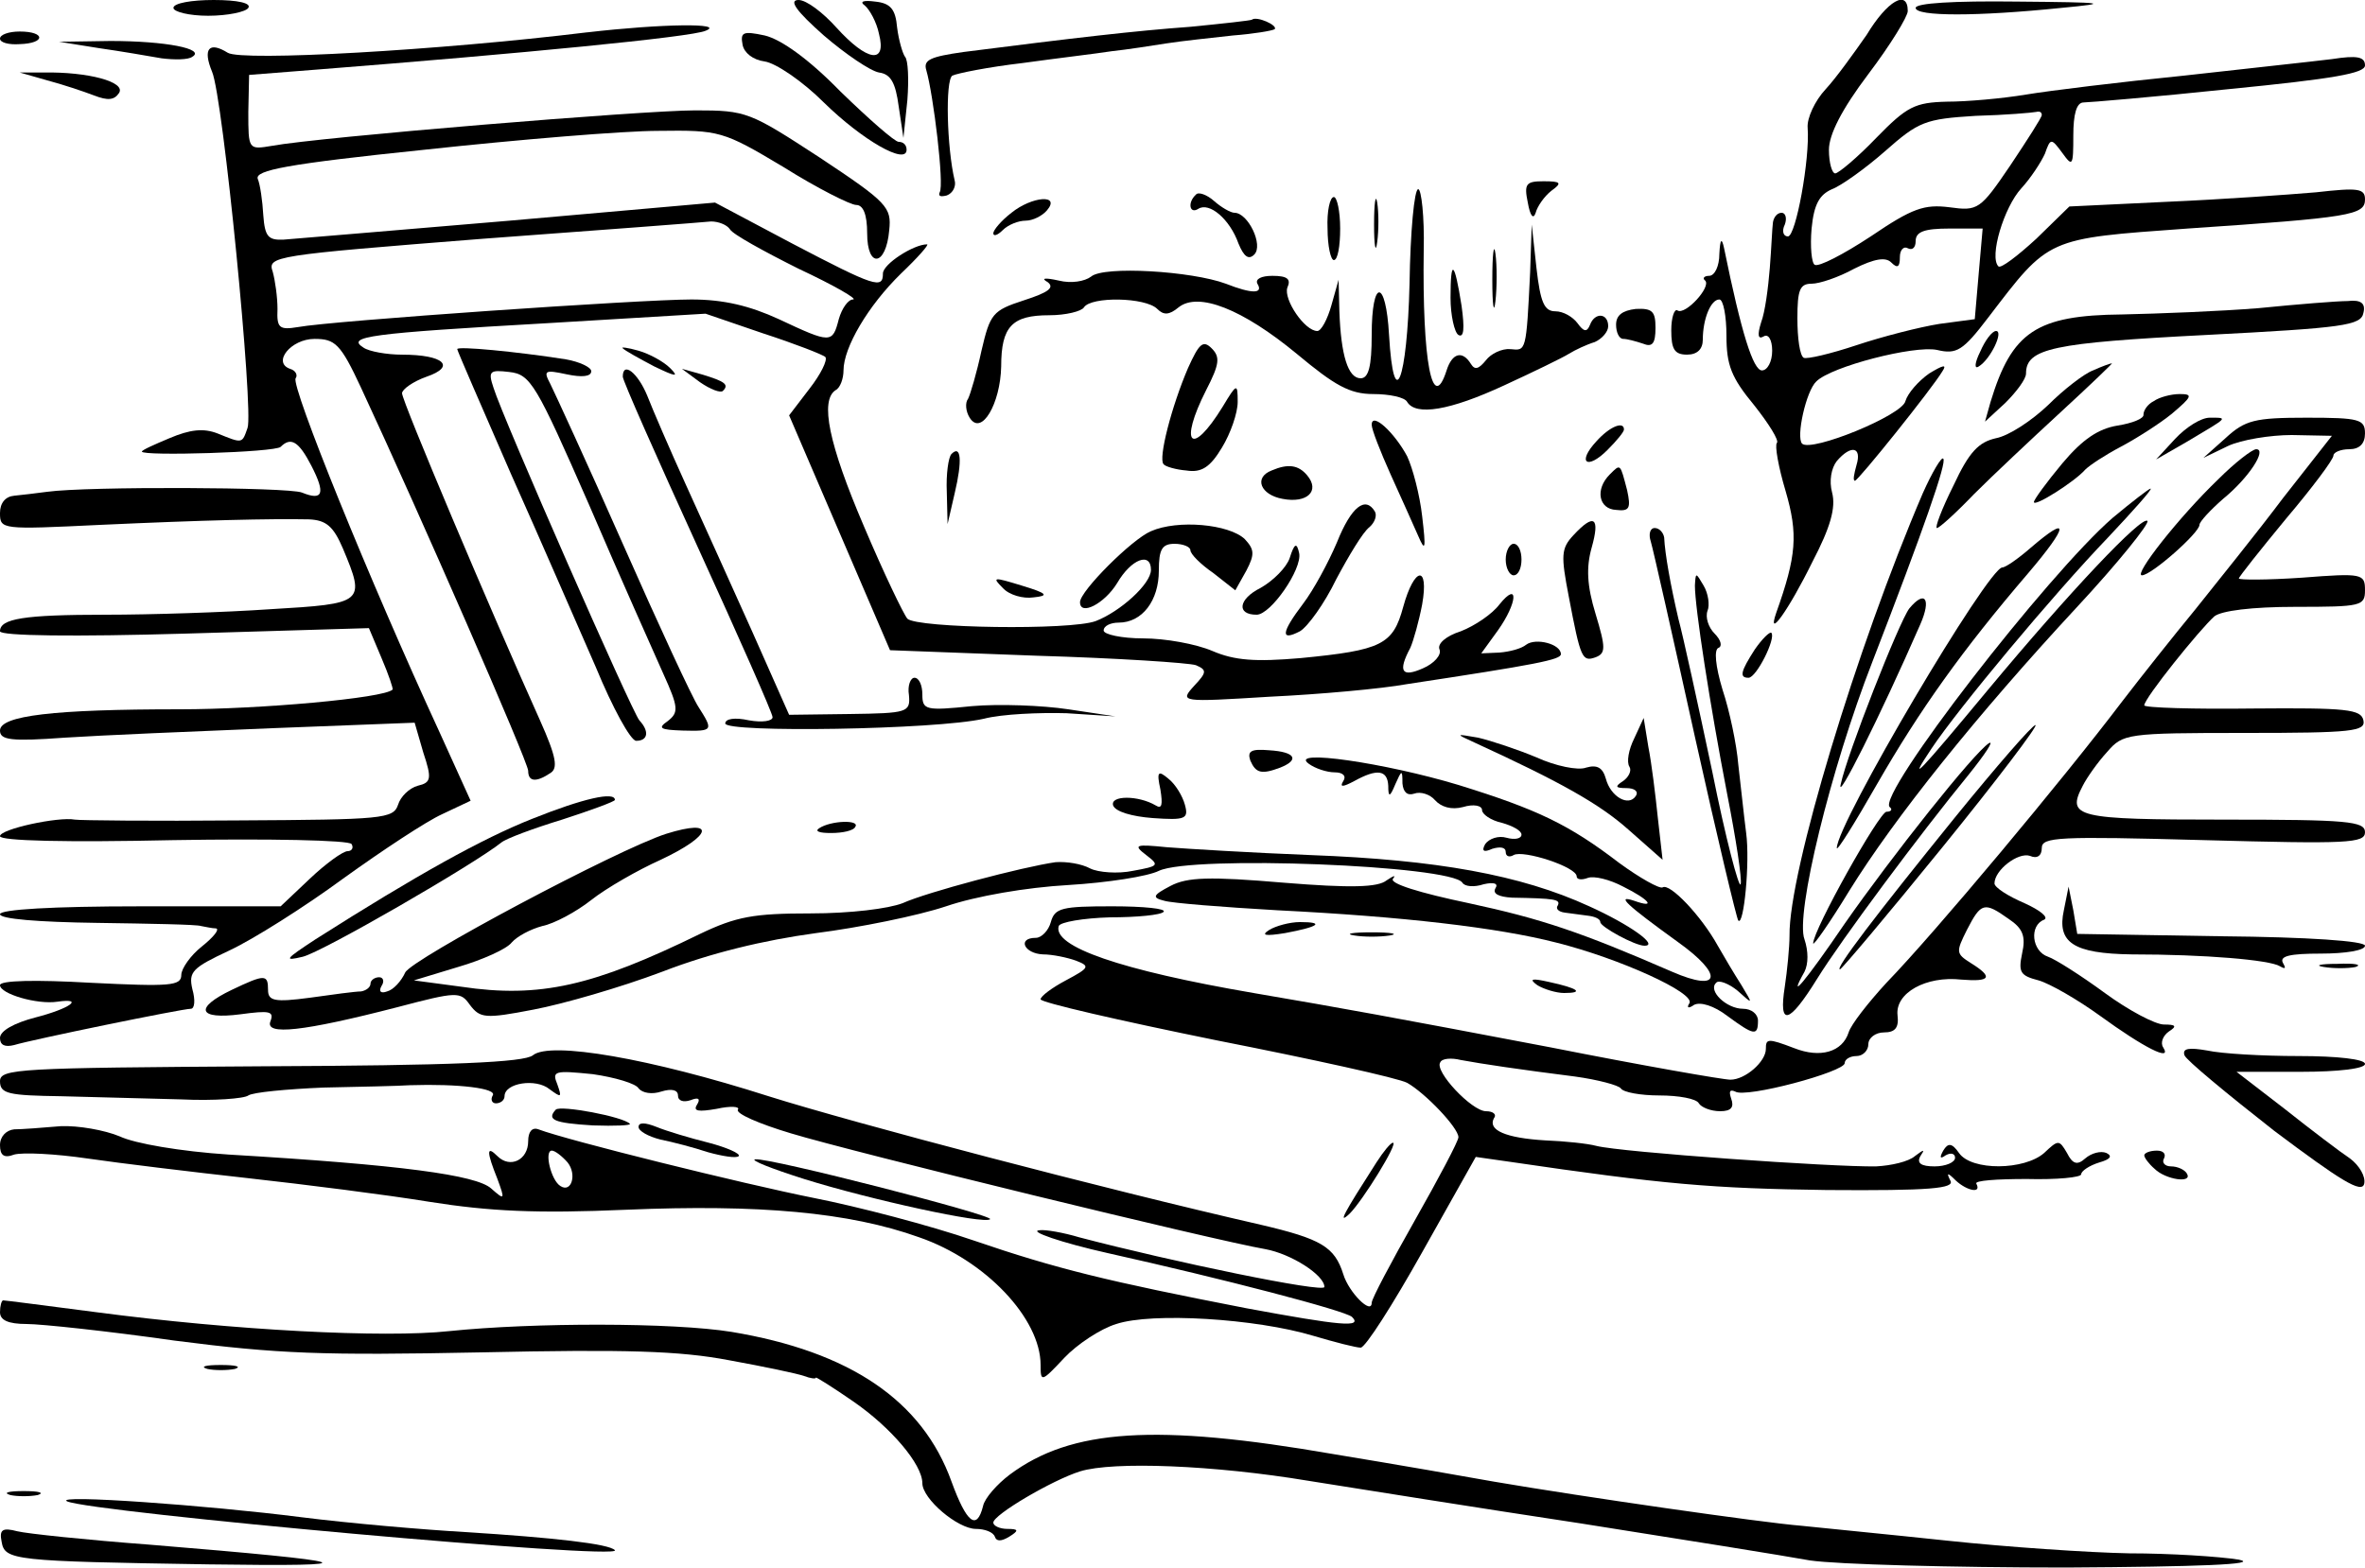 <?xml version="1.0" standalone="no"?>
<!DOCTYPE svg PUBLIC "-//W3C//DTD SVG 20010904//EN"
 "http://www.w3.org/TR/2001/REC-SVG-20010904/DTD/svg10.dtd">
<svg version="1.0" xmlns="http://www.w3.org/2000/svg"
 width="300pt" height="199pt" viewBox="0 0 300 199"
 preserveAspectRatio="xMidYMid meet">
<g transform="translate(0,199) scale(0.1,-0.1)"
fill="#000000" stroke="none">
<path d="M220 1980 c0 -5 20 -10 44 -10 25 0 48 5 51 10 4 6 -13 10 -44 10
-28 0 -51 -4 -51 -10z"/>
<path d="M1045 1945 c28 -24 59 -45 70 -47 15 -2 21 -13 25 -43 l6 -40 5 48
c2 26 1 51 -3 55 -3 4 -8 21 -10 37 -2 23 -8 31 -28 33 -15 2 -20 0 -13 -5 6
-5 15 -21 18 -36 10 -39 -15 -35 -54 8 -17 19 -38 35 -48 35 -13 0 -3 -14 32
-45z"/>
<path d="M2368 1946 c-16 -23 -39 -55 -52 -69 -14 -15 -24 -37 -23 -49 3 -40
-15 -138 -25 -138 -6 0 -8 7 -4 15 3 8 1 15 -4 15 -6 0 -10 -6 -11 -12 -1 -7
-2 -33 -4 -58 -2 -25 -6 -56 -11 -69 -5 -16 -4 -22 3 -18 6 4 11 -4 11 -18 0
-14 -6 -25 -13 -25 -11 0 -26 47 -48 155 -3 14 -5 12 -6 -7 0 -16 -6 -28 -13
-28 -6 0 -9 -3 -5 -6 8 -8 -25 -44 -35 -38 -4 3 -8 -9 -8 -25 0 -24 4 -31 20
-31 13 0 20 7 20 19 0 26 10 51 21 51 5 0 9 -21 9 -46 0 -37 6 -53 35 -88 19
-24 32 -45 29 -48 -3 -3 2 -31 11 -61 16 -55 14 -82 -12 -155 -12 -35 16 4 46
65 23 44 30 69 25 88 -4 15 -1 31 6 40 18 21 32 18 25 -5 -3 -11 -5 -20 -2
-20 4 0 98 117 111 139 6 9 1 8 -17 -3 -14 -10 -27 -25 -30 -35 -4 -18 -119
-65 -131 -54 -8 8 5 67 18 79 19 19 124 46 153 40 25 -6 33 -1 65 41 78 102
73 100 253 113 207 14 225 17 225 37 0 14 -9 15 -62 9 -35 -3 -119 -9 -188
-12 l-125 -6 -42 -41 c-24 -22 -45 -38 -48 -35 -12 12 7 75 29 99 12 13 25 33
30 44 7 20 8 20 22 1 13 -18 14 -17 14 22 0 27 4 42 13 42 6 0 90 7 185 17
132 13 172 20 172 30 0 11 -10 13 -42 8 -24 -3 -108 -12 -188 -21 -80 -8 -170
-19 -200 -24 -30 -5 -75 -9 -100 -9 -41 -1 -51 -6 -90 -46 -24 -25 -48 -45
-52 -45 -4 0 -8 13 -8 30 0 19 16 51 50 96 28 37 50 73 50 80 0 28 -26 13 -52
-30z m222 -102 c0 -3 -18 -31 -40 -64 -38 -56 -41 -58 -77 -53 -32 4 -47 -1
-100 -37 -35 -23 -66 -39 -71 -36 -4 2 -6 23 -4 46 3 31 10 43 26 50 11 4 42
26 67 48 43 38 51 41 115 45 38 1 72 4 77 5 4 1 7 0 7 -4z m-80 -201 l-5 -58
-45 -6 c-25 -4 -72 -16 -105 -27 -33 -11 -63 -18 -67 -16 -5 3 -8 25 -8 50 0
36 3 44 18 44 10 0 34 8 54 19 26 13 40 15 47 8 8 -8 11 -6 11 7 0 9 5 14 10
11 6 -3 10 1 10 9 0 12 11 16 43 16 l42 0 -5 -57z"/>
<path d="M2430 1980 c0 -11 78 -11 185 0 63 6 58 7 -57 8 -80 1 -128 -2 -128
-8z"/>
<path d="M1588 1965 c-1 -1 -37 -5 -78 -9 -69 -5 -147 -14 -288 -32 -42 -6
-51 -10 -47 -23 9 -31 23 -146 17 -155 -2 -5 1 -6 9 -4 8 3 12 12 10 19 -10
42 -12 127 -3 133 6 3 46 11 89 16 43 6 94 12 113 15 19 2 51 7 70 10 19 3 57
7 84 10 26 2 50 6 53 8 4 5 -23 17 -29 12z"/>
<path d="M745 1949 c-188 -23 -438 -37 -456 -26 -24 15 -32 5 -20 -24 14 -32
53 -431 45 -452 -7 -20 -6 -20 -38 -7 -18 7 -35 5 -61 -6 -19 -8 -35 -15 -35
-17 0 -6 169 -1 176 6 13 13 23 7 39 -24 18 -35 15 -45 -12 -34 -17 7 -272 8
-323 1 -14 -2 -33 -4 -42 -5 -11 -1 -18 -9 -18 -22 0 -21 2 -21 127 -15 131 6
216 8 265 7 22 -1 31 -9 43 -37 29 -69 27 -70 -92 -77 -58 -4 -152 -7 -209 -7
-104 0 -134 -5 -134 -21 0 -6 96 -7 234 -3 l234 7 16 -38 c9 -21 15 -39 14
-40 -11 -11 -169 -25 -270 -25 -160 0 -228 -8 -228 -27 0 -12 14 -14 82 -9 46
3 164 8 263 12 l181 7 11 -38 c11 -33 10 -38 -7 -42 -11 -3 -22 -14 -25 -24
-6 -18 -19 -19 -203 -20 -108 -1 -201 0 -207 1 -21 4 -95 -12 -95 -21 0 -6 84
-8 220 -5 121 2 223 0 226 -5 3 -5 0 -9 -5 -9 -6 0 -28 -16 -48 -35 l-37 -35
-178 0 c-112 0 -178 -4 -178 -10 0 -6 48 -10 123 -11 67 -1 127 -2 132 -4 6
-1 14 -3 19 -3 5 -1 -3 -11 -18 -23 -14 -11 -26 -28 -26 -36 0 -14 -14 -15
-115 -10 -70 4 -115 3 -115 -3 0 -11 47 -25 73 -21 35 5 15 -9 -28 -20 -27 -7
-45 -17 -45 -26 0 -9 6 -12 18 -9 23 7 213 46 224 46 5 0 6 11 2 25 -5 22 0
27 47 49 30 14 95 55 144 91 50 36 106 73 126 82 l36 17 -39 86 c-90 195 -189
440 -183 450 3 4 0 10 -7 12 -23 8 1 38 31 38 26 0 33 -6 59 -62 74 -159 212
-475 212 -486 0 -14 10 -15 28 -3 10 6 8 20 -13 67 -63 140 -175 405 -175 415
0 5 14 15 31 21 38 13 22 28 -31 28 -19 0 -42 4 -49 9 -22 14 6 18 234 31
l200 12 73 -25 c40 -13 76 -27 79 -30 3 -4 -6 -22 -20 -40 l-26 -34 64 -149
64 -149 186 -7 c102 -3 193 -9 202 -12 14 -6 14 -9 -2 -26 -19 -21 -18 -21 96
-14 63 3 141 10 174 16 165 25 195 31 195 38 0 13 -32 21 -44 12 -6 -5 -21 -9
-34 -10 l-23 -1 21 29 c25 35 27 64 2 33 -9 -12 -31 -27 -49 -34 -19 -6 -30
-16 -27 -23 3 -7 -7 -18 -21 -24 -27 -12 -32 -4 -16 26 4 9 11 34 15 55 9 51
-10 48 -24 -3 -13 -48 -27 -55 -130 -65 -58 -5 -84 -3 -112 9 -21 9 -60 16
-88 16 -27 0 -50 5 -50 10 0 6 9 10 19 10 30 0 51 28 51 66 0 27 4 34 20 34
11 0 20 -4 20 -8 0 -5 13 -18 29 -29 l28 -22 14 25 c11 21 10 27 -2 40 -20 19
-85 25 -119 10 -24 -10 -90 -76 -90 -90 0 -18 31 -2 47 24 18 31 43 40 43 17
0 -18 -39 -53 -70 -65 -32 -12 -227 -9 -239 3 -5 6 -30 58 -55 117 -45 105
-56 160 -36 173 6 3 10 15 10 25 0 29 31 82 73 123 21 20 36 37 33 37 -17 0
-56 -25 -56 -37 0 -20 -10 -17 -115 38 l-98 52 -261 -23 c-143 -12 -272 -23
-286 -24 -20 -1 -24 4 -26 31 -1 18 -4 39 -7 46 -4 11 37 19 211 37 120 13
253 24 297 24 78 1 82 0 159 -46 43 -27 85 -48 92 -48 9 0 14 -12 14 -36 0
-45 24 -42 28 4 3 29 -2 35 -88 92 -89 58 -93 60 -158 60 -66 0 -478 -34 -537
-45 -30 -5 -30 -5 -30 43 l1 47 89 7 c255 20 472 41 490 49 26 10 -55 9 -150
-2z m181 -250 c3 -6 43 -28 87 -50 45 -21 76 -39 69 -39 -6 0 -14 -11 -18 -25
-8 -31 -10 -31 -76 0 -37 17 -70 25 -111 25 -64 0 -456 -27 -499 -35 -24 -4
-27 -1 -26 23 0 15 -3 36 -6 47 -7 20 0 21 266 42 150 11 281 21 290 22 9 0
20 -4 24 -10z"/>
<path d="M0 1941 c0 -5 11 -8 25 -7 33 1 33 16 0 16 -14 0 -25 -4 -25 -9z"/>
<path d="M942 1933 c2 -10 13 -19 28 -21 14 -2 48 -25 75 -52 49 -48 105 -80
105 -60 0 6 -4 10 -10 10 -5 0 -38 29 -74 64 -40 41 -75 66 -96 71 -28 6 -31
4 -28 -12z"/>
<path d="M125 1929 c28 -4 63 -10 80 -13 16 -2 34 -2 39 2 17 10 -34 20 -104
20 l-65 -1 50 -8z"/>
<path d="M60 1888 c19 -5 46 -14 59 -19 18 -7 26 -6 32 3 9 14 -39 27 -96 26
l-30 0 35 -10z"/>
<path d="M1938 1733 c3 -17 7 -22 10 -13 2 8 11 21 20 28 14 10 12 12 -10 12
-22 0 -25 -3 -20 -27z"/>
<path d="M1517 1743 c-11 -10 -8 -25 3 -18 14 9 40 -13 51 -44 7 -17 13 -21
20 -14 12 12 -8 53 -25 53 -5 0 -17 7 -26 15 -9 8 -20 12 -23 8z"/>
<path d="M1743 1705 c0 -27 2 -38 4 -22 2 15 2 37 0 50 -2 12 -4 0 -4 -28z"/>
<path d="M1788 1630 c-3 -124 -20 -167 -26 -65 -4 72 -22 72 -22 0 0 -40 -4
-55 -14 -55 -16 0 -25 29 -27 85 l-1 40 -9 -32 c-5 -18 -13 -33 -18 -33 -16 0
-43 40 -38 55 5 11 0 15 -19 15 -14 0 -22 -4 -19 -10 8 -13 -7 -13 -40 0 -43
16 -155 23 -171 9 -8 -6 -25 -9 -41 -5 -18 4 -23 3 -14 -2 9 -7 1 -13 -30 -23
-40 -13 -43 -17 -54 -64 -6 -28 -14 -55 -17 -61 -4 -5 -3 -16 2 -24 15 -24 39
18 40 65 0 51 14 65 61 65 21 0 41 5 44 10 9 14 78 13 93 -2 8 -8 15 -8 27 2
25 20 81 -2 150 -59 48 -40 67 -51 97 -51 20 0 40 -4 43 -10 11 -18 54 -11
123 21 37 17 74 35 82 40 8 5 23 12 33 15 9 4 17 13 17 20 0 17 -17 18 -23 2
-4 -10 -8 -9 -16 2 -6 8 -18 15 -28 15 -14 0 -19 11 -24 55 l-6 55 -2 -60 c-5
-102 -5 -100 -25 -98 -11 1 -25 -6 -31 -14 -9 -11 -14 -13 -19 -5 -11 18 -24
14 -31 -8 -18 -56 -31 11 -29 153 1 42 -3 77 -7 77 -5 0 -10 -54 -11 -120z"/>
<path d="M1283 1720 c-13 -10 -23 -22 -23 -26 0 -4 5 -3 12 4 7 7 20 12 29 12
9 0 21 6 27 13 18 21 -19 18 -45 -3z"/>
<path d="M1684 1700 c0 -22 4 -40 8 -40 5 0 8 18 8 40 0 22 -4 40 -8 40 -5 0
-9 -18 -8 -40z"/>
<path d="M1893 1635 c0 -33 2 -45 4 -27 2 18 2 45 0 60 -2 15 -4 0 -4 -33z"/>
<path d="M1840 1612 c0 -22 5 -44 10 -47 7 -4 8 8 4 37 -9 57 -14 61 -14 10z"/>
<path d="M2865 1599 c-49 -4 -127 -7 -173 -8 -109 -1 -140 -22 -167 -111 l-7
-25 26 24 c14 14 26 30 26 37 0 32 34 39 229 49 174 9 196 12 199 28 3 12 -3
17 -20 15 -13 0 -63 -4 -113 -9z"/>
<path d="M2050 1578 c0 -10 4 -18 9 -18 5 0 16 -3 25 -6 12 -5 16 0 16 20 0
21 -4 25 -25 24 -17 -2 -25 -8 -25 -20z"/>
<path d="M2512 1544 c-7 -14 -8 -23 -2 -19 15 9 32 45 22 45 -5 0 -14 -12 -20
-26z"/>
<path d="M1507 1523 c-21 -49 -38 -115 -31 -122 2 -3 16 -7 29 -8 19 -3 30 4
45 29 11 18 20 44 20 58 0 24 -1 24 -19 -6 -40 -65 -56 -48 -21 21 17 33 18
42 7 53 -11 11 -16 6 -30 -25z"/>
<path d="M580 1547 c0 -2 31 -73 68 -158 38 -85 86 -196 108 -246 21 -51 44
-93 51 -93 15 0 17 12 4 26 -9 10 -173 383 -185 422 -7 21 -5 23 20 20 27 -3
34 -15 101 -168 39 -91 82 -187 94 -214 20 -44 20 -50 6 -61 -13 -9 -10 -11
19 -12 39 -1 39 0 20 30 -8 12 -51 105 -96 207 -45 102 -87 193 -92 203 -9 17
-7 18 21 12 19 -4 31 -3 31 4 0 5 -15 12 -32 15 -64 10 -138 17 -138 13z"/>
<path d="M790 1548 c3 -3 21 -13 40 -23 27 -13 32 -14 20 -2 -8 8 -26 18 -40
22 -14 4 -23 5 -20 3z"/>
<path d="M2655 1520 c-11 -4 -37 -24 -57 -44 -21 -20 -50 -39 -66 -42 -22 -5
-34 -17 -54 -60 -15 -30 -24 -54 -21 -54 3 0 24 19 47 43 23 23 73 70 111 105
37 34 66 62 64 61 -2 0 -13 -4 -24 -9z"/>
<path d="M790 1512 c0 -5 43 -102 95 -216 52 -114 95 -211 95 -216 0 -5 -13
-7 -30 -4 -18 4 -30 2 -30 -4 0 -12 267 -8 328 6 23 6 71 8 105 7 l62 -4 -60
9 c-33 5 -88 7 -122 4 -59 -6 -63 -5 -63 15 0 11 -4 21 -10 21 -5 0 -9 -10 -7
-22 2 -22 -2 -23 -75 -24 l-77 -1 -47 106 c-26 58 -64 142 -84 186 -20 44 -42
95 -49 113 -12 29 -31 44 -31 24z"/>
<path d="M888 1505 c13 -9 26 -14 29 -11 8 8 3 12 -27 21 l-25 7 23 -17z"/>
<path d="M2732 1481 c-8 -4 -13 -12 -13 -17 1 -5 -14 -11 -33 -14 -24 -4 -44
-17 -70 -48 -20 -24 -36 -46 -36 -49 0 -7 52 26 65 41 6 6 26 19 45 29 19 10
49 29 65 42 26 22 27 25 10 25 -11 0 -26 -4 -33 -9z"/>
<path d="M1740 1451 c0 -6 11 -34 24 -63 13 -29 29 -64 35 -78 9 -21 10 -17 5
25 -3 27 -12 61 -19 76 -16 30 -45 57 -45 40z"/>
<path d="M2759 1433 l-24 -26 40 23 c52 31 52 30 28 30 -11 0 -30 -12 -44 -27z"/>
<path d="M2823 1434 l-28 -25 31 15 c17 8 54 14 81 14 l51 -1 -62 -79 c-33
-44 -84 -107 -111 -141 -28 -34 -70 -87 -93 -117 -75 -99 -237 -293 -299 -357
-23 -25 -45 -53 -48 -63 -8 -25 -36 -33 -69 -20 -34 13 -36 12 -36 -1 0 -16
-26 -39 -45 -39 -9 0 -112 18 -228 41 -205 39 -260 49 -377 69 -169 29 -255
59 -247 85 2 5 31 10 65 11 34 0 65 3 68 7 4 4 -25 7 -65 7 -64 0 -73 -2 -78
-20 -3 -11 -12 -20 -19 -20 -24 0 -15 -20 9 -21 12 0 31 -4 42 -8 18 -7 17 -9
-13 -25 -17 -9 -32 -20 -32 -24 0 -4 100 -27 223 -52 122 -24 231 -48 242 -54
23 -13 65 -57 65 -69 0 -5 -25 -52 -55 -105 -30 -53 -55 -100 -55 -105 0 -16
-29 13 -36 36 -11 35 -28 45 -105 63 -197 45 -516 129 -624 163 -150 48 -277
70 -299 52 -11 -9 -101 -13 -345 -14 -308 -2 -331 -3 -331 -19 0 -16 11 -18
78 -19 42 -1 111 -3 152 -4 41 -2 80 1 85 5 6 4 48 8 95 10 47 1 96 2 110 3
62 2 111 -4 105 -13 -3 -5 -1 -10 4 -10 6 0 11 4 11 9 0 17 40 23 57 9 15 -11
16 -11 10 6 -7 17 -4 18 45 13 28 -4 55 -12 58 -18 5 -6 17 -8 29 -4 13 4 21
2 21 -5 0 -7 7 -9 16 -6 10 4 13 2 8 -6 -5 -8 2 -9 25 -5 18 4 30 3 27 -1 -3
-5 27 -18 67 -30 79 -24 538 -136 602 -147 33 -6 75 -33 75 -48 0 -8 -193 32
-311 63 -20 6 -43 10 -50 9 -16 -1 28 -16 86 -29 148 -33 301 -73 310 -81 14
-14 -15 -11 -134 11 -175 34 -241 50 -346 86 -55 19 -147 43 -203 54 -90 18
-312 73 -349 87 -8 3 -13 -3 -13 -15 0 -24 -23 -35 -39 -19 -14 14 -14 6 0
-29 10 -27 9 -27 -8 -12 -19 17 -114 30 -333 43 -61 4 -119 14 -138 23 -19 8
-53 14 -75 13 -23 -2 -50 -4 -59 -4 -10 -1 -18 -9 -18 -20 0 -13 5 -17 18 -12
11 3 52 1 93 -5 41 -6 132 -17 204 -25 72 -8 175 -21 230 -30 76 -12 135 -15
250 -10 167 7 282 -3 371 -35 84 -29 154 -103 154 -162 0 -22 1 -22 30 9 16
17 46 37 66 43 45 15 177 7 250 -15 27 -8 54 -15 60 -15 6 0 41 55 78 121 l68
121 42 -6 c197 -29 258 -34 403 -36 132 -1 163 2 157 12 -5 10 -4 11 7 0 14
-13 33 -17 26 -4 -3 4 26 6 64 6 38 -1 69 2 69 6 0 4 10 11 23 15 14 4 17 8 9
12 -7 3 -19 0 -27 -7 -10 -9 -16 -7 -23 7 -10 17 -11 17 -29 0 -25 -22 -92
-23 -108 0 -9 13 -14 13 -20 3 -5 -9 -4 -11 3 -6 7 4 12 2 12 -3 0 -6 -12 -11
-26 -11 -17 0 -23 4 -18 13 6 9 5 9 -7 0 -8 -7 -30 -12 -49 -13 -55 -1 -324
18 -355 26 -11 3 -40 6 -65 7 -50 3 -73 13 -65 28 4 5 -1 9 -10 9 -18 0 -66
51 -58 62 2 5 14 6 26 3 27 -5 74 -12 145 -21 29 -4 55 -11 58 -15 3 -5 25 -9
49 -9 24 0 47 -4 50 -10 3 -5 15 -10 27 -10 14 0 18 5 14 16 -3 9 -2 12 5 9
13 -9 139 25 139 36 0 5 7 9 15 9 8 0 15 7 15 15 0 8 9 15 20 15 14 0 19 6 17
22 -3 28 36 50 81 45 37 -3 41 3 12 21 -19 12 -19 14 -5 42 18 35 22 36 53 14
18 -12 22 -22 17 -44 -5 -24 -2 -28 21 -34 14 -4 49 -24 78 -45 55 -40 92 -59
80 -40 -4 6 0 15 7 20 11 7 9 9 -6 9 -11 0 -45 18 -75 40 -30 22 -63 43 -72
46 -21 7 -24 40 -5 47 6 3 -5 12 -25 21 -21 9 -38 20 -38 25 0 17 30 40 45 35
9 -4 15 0 15 10 0 14 21 15 205 10 183 -5 205 -4 205 10 0 14 -22 16 -179 16
-188 0 -200 3 -179 43 5 10 19 30 31 43 20 23 24 24 175 24 136 0 153 2 150
16 -3 14 -21 16 -140 15 -76 -1 -138 1 -138 4 0 9 70 96 89 113 9 7 47 12 103
12 83 0 88 1 88 21 0 21 -3 22 -80 16 -44 -3 -80 -3 -80 -1 0 2 27 36 60 76
33 39 60 75 60 80 0 4 9 8 20 8 13 0 20 7 20 20 0 18 -7 20 -74 20 -66 0 -78
-3 -103 -26z m-2103 -919 c12 -15 5 -39 -9 -30 -12 7 -21 45 -11 45 4 0 13 -7
20 -15z"/>
<path d="M2025 1430 c-25 -27 -12 -37 14 -11 12 12 21 23 21 26 0 11 -18 4
-35 -15z"/>
<path d="M1207 1414 c-4 -4 -7 -26 -6 -48 l1 -41 9 39 c10 42 8 62 -4 50z"/>
<path d="M2814 1382 c-50 -48 -108 -122 -97 -122 12 0 73 54 73 64 0 4 14 19
30 33 33 27 56 63 42 63 -5 0 -27 -17 -48 -38z"/>
<path d="M2439 1364 c-84 -196 -170 -481 -169 -561 0 -15 -3 -45 -6 -65 -8
-51 5 -48 41 10 31 50 130 183 193 260 20 25 32 43 25 39 -19 -12 -123 -143
-183 -229 -49 -72 -74 -102 -51 -61 5 10 5 26 0 41 -12 31 33 216 86 352 65
168 95 254 90 258 -2 3 -14 -17 -26 -44z"/>
<path d="M1613 1393 c-23 -9 -14 -31 14 -36 31 -6 48 10 31 30 -11 13 -24 15
-45 6z"/>
<path d="M2042 1388 c-19 -19 -14 -44 8 -45 17 -2 19 2 14 25 -9 34 -8 34 -22
20z"/>
<path d="M2680 1333 c-83 -72 -299 -351 -283 -367 4 -3 2 -6 -4 -6 -9 0 -93
-150 -93 -167 0 -4 21 26 46 67 57 92 161 222 288 359 53 57 93 107 90 110 -7
7 -98 -89 -202 -214 -88 -106 -104 -123 -72 -75 34 51 154 195 224 268 32 34
57 62 54 62 -2 0 -24 -17 -48 -37z"/>
<path d="M1696 1302 c-11 -26 -30 -61 -43 -78 -28 -37 -29 -48 -4 -35 10 6 31
35 46 66 16 30 34 60 42 66 7 6 10 15 7 20 -12 20 -30 6 -48 -39z"/>
<path d="M1996 1311 c-16 -17 -16 -26 -6 -78 15 -79 17 -83 34 -77 13 5 13 12
0 55 -11 36 -12 59 -5 84 11 39 3 44 -23 16z"/>
<path d="M2094 1303 c3 -10 28 -121 56 -248 28 -126 53 -231 55 -233 7 -8 15
74 10 111 -3 23 -7 62 -10 87 -2 25 -11 68 -20 95 -9 30 -11 51 -5 53 5 2 3
10 -5 18 -8 8 -12 21 -9 29 3 7 1 22 -5 32 -10 17 -10 17 -11 0 0 -28 19 -151
41 -265 11 -56 19 -108 17 -114 -2 -6 -19 58 -36 143 -18 85 -37 172 -43 194
-10 43 -17 82 -18 103 -1 6 -6 12 -12 12 -6 0 -8 -8 -5 -17z"/>
<path d="M2576 1295 c-16 -14 -32 -25 -36 -25 -18 0 -210 -325 -210 -356 0 -5
23 32 51 81 54 94 108 170 192 268 51 60 53 75 3 32z"/>
<path d="M1636 1282 c-4 -12 -21 -29 -37 -38 -28 -14 -31 -34 -5 -34 18 0 58
58 54 78 -3 14 -6 13 -12 -6z"/>
<path d="M1910 1280 c0 -11 5 -20 10 -20 6 0 10 9 10 20 0 11 -4 20 -10 20 -5
0 -10 -9 -10 -20z"/>
<path d="M1272 1244 c8 -9 26 -14 39 -12 20 2 18 5 -15 15 -36 11 -38 11 -24
-3z"/>
<path d="M2422 1218 c-13 -17 -79 -185 -87 -223 -6 -25 49 84 101 203 14 32 6
44 -14 20z"/>
<path d="M2226 1166 c-18 -28 -20 -36 -8 -36 10 0 35 50 29 57 -2 2 -12 -8
-21 -21z"/>
<path d="M2073 1053 c-7 -14 -10 -30 -6 -36 3 -5 -1 -13 -8 -18 -11 -7 -10 -9
4 -9 10 0 16 -4 12 -10 -9 -14 -32 -1 -38 22 -4 14 -11 18 -25 14 -10 -4 -39
2 -63 13 -24 10 -57 21 -74 25 -29 5 -29 5 -5 -6 109 -50 159 -78 196 -111
l43 -38 -6 53 c-3 29 -8 70 -12 90 l-6 37 -12 -26z"/>
<path d="M2480 953 c-102 -126 -153 -193 -146 -193 2 0 61 70 130 155 69 85
122 155 118 155 -4 0 -50 -53 -102 -117z"/>
<path d="M1586 1025 c7 -16 14 -18 38 -9 25 10 19 20 -14 22 -23 2 -28 -1 -24
-13z"/>
<path d="M1660 1021 c8 -6 23 -11 33 -11 11 0 15 -5 11 -11 -5 -8 -1 -8 14 0
29 16 42 14 43 -6 0 -15 2 -15 9 2 8 18 9 19 9 1 1 -11 6 -16 15 -13 8 3 20
-1 26 -8 8 -9 21 -13 36 -9 13 4 24 2 24 -4 0 -5 11 -13 25 -16 14 -4 25 -10
25 -15 0 -5 -8 -7 -19 -4 -10 3 -22 -1 -27 -8 -5 -9 -2 -11 9 -6 10 3 17 2 17
-4 0 -6 5 -7 10 -4 12 7 80 -15 80 -27 0 -4 6 -5 14 -2 8 3 28 -2 45 -11 34
-17 42 -28 14 -18 -24 8 -10 -5 55 -52 59 -42 55 -65 -7 -38 -115 50 -165 67
-258 87 -62 13 -101 25 -96 31 4 5 1 4 -8 -2 -11 -9 -45 -10 -131 -3 -94 8
-122 7 -143 -4 -23 -12 -24 -15 -8 -19 10 -3 74 -8 143 -12 160 -8 280 -22
354 -41 80 -20 177 -64 169 -77 -4 -6 -1 -7 6 -2 8 4 25 -1 42 -14 34 -25 39
-26 39 -6 0 8 -8 15 -19 15 -21 0 -45 23 -34 33 3 4 16 -1 27 -10 20 -18 20
-18 5 7 -9 14 -22 36 -30 50 -21 38 -61 80 -70 74 -4 -2 -29 12 -55 31 -64 49
-104 68 -204 99 -93 28 -216 46 -190 27z"/>
<path d="M1472 988 c3 -19 2 -25 -6 -20 -22 13 -58 13 -54 0 3 -8 24 -14 50
-16 42 -3 46 -1 41 17 -3 11 -12 26 -21 33 -13 11 -15 9 -10 -14z"/>
<path d="M675 951 c-63 -25 -146 -71 -275 -153 -38 -25 -41 -28 -16 -22 25 6
217 117 252 145 6 5 41 18 77 29 37 12 67 23 67 25 0 11 -40 2 -105 -24z"/>
<path d="M1039 939 c-6 -4 1 -6 15 -6 15 0 29 3 31 8 6 9 -31 8 -46 -2z"/>
<path d="M845 932 c-62 -20 -323 -159 -331 -176 -5 -11 -15 -22 -23 -24 -8 -3
-11 0 -7 7 4 6 2 11 -3 11 -6 0 -11 -4 -11 -8 0 -5 -6 -9 -12 -10 -7 0 -37 -4
-65 -8 -45 -6 -53 -4 -53 10 0 20 -4 20 -46 0 -48 -23 -43 -38 11 -31 37 5 43
4 38 -9 -7 -18 41 -13 161 18 76 20 80 20 92 3 13 -17 19 -18 81 -6 37 7 110
28 163 48 62 24 129 40 195 49 55 7 129 22 165 34 38 13 102 24 155 27 50 3
101 11 115 18 42 20 371 7 385 -15 3 -5 15 -6 27 -2 13 3 19 1 15 -5 -4 -7 4
-11 21 -12 54 -1 62 -2 58 -10 -3 -4 1 -8 9 -9 8 -1 22 -3 30 -4 8 -1 15 -4
15 -8 0 -6 44 -30 56 -30 19 0 -19 27 -70 50 -87 40 -194 59 -353 65 -76 3
-158 8 -183 10 -40 4 -43 3 -26 -10 17 -13 16 -14 -17 -20 -19 -4 -44 -2 -54
3 -11 6 -30 9 -44 8 -42 -6 -163 -38 -194 -52 -18 -7 -66 -13 -117 -13 -72 0
-94 -4 -140 -26 -135 -66 -203 -82 -303 -67 l-60 8 56 17 c31 9 62 23 68 31 7
8 24 17 39 21 15 3 43 18 62 33 19 15 59 38 88 51 66 31 71 53 7 33z"/>
<path d="M2618 835 c-9 -41 12 -55 86 -56 93 0 175 -7 188 -15 7 -4 8 -3 4 4
-5 9 9 12 48 12 31 0 56 4 56 10 0 6 -72 11 -182 12 l-183 3 -5 30 -6 30 -6
-30z"/>
<path d="M1610 810 c-11 -7 -5 -8 20 -4 43 8 51 14 19 14 -13 0 -31 -5 -39
-10z"/>
<path d="M1718 803 c12 -2 32 -2 45 0 12 2 2 4 -23 4 -25 0 -35 -2 -22 -4z"/>
<path d="M2948 763 c12 -2 30 -2 40 0 9 3 -1 5 -23 4 -22 0 -30 -2 -17 -4z"/>
<path d="M1950 740 c8 -5 24 -10 34 -10 26 0 18 6 -19 14 -22 5 -26 4 -15 -4z"/>
<path d="M2771 651 c2 -6 54 -49 114 -96 84 -63 111 -80 114 -67 2 9 -6 23
-18 32 -12 8 -49 36 -83 63 l-61 47 82 0 c47 0 81 4 81 10 0 6 -35 10 -84 10
-46 0 -98 3 -116 7 -23 4 -32 3 -29 -6z"/>
<path d="M705 582 c-12 -13 -2 -17 47 -20 28 -1 49 0 47 2 -8 9 -88 24 -94 18z"/>
<path d="M810 560 c0 -5 12 -12 28 -16 15 -3 42 -10 60 -16 18 -5 36 -8 39 -5
3 3 -15 11 -38 17 -24 6 -54 15 -66 20 -15 6 -23 6 -23 0z"/>
<path d="M1746 515 c-41 -64 -50 -80 -34 -65 17 17 62 90 55 90 -3 0 -12 -11
-21 -25z"/>
<path d="M2720 524 c0 -3 6 -11 13 -17 14 -14 49 -19 41 -6 -3 5 -12 9 -20 9
-8 0 -12 5 -9 10 3 6 -1 10 -9 10 -9 0 -16 -3 -16 -6z"/>
<path d="M1020 494 c83 -26 229 -58 236 -51 5 5 -279 78 -298 76 -7 -1 21 -12
62 -25z"/>
<path d="M0 325 c0 -10 10 -15 34 -15 18 0 103 -9 187 -21 132 -17 188 -19
389 -15 184 4 252 2 315 -10 44 -8 87 -17 95 -20 8 -3 15 -4 15 -2 0 1 21 -12
47 -30 48 -33 88 -80 88 -104 0 -20 45 -58 68 -58 11 0 22 -4 24 -10 2 -6 8
-6 18 0 13 8 12 10 -2 10 -10 0 -18 4 -18 8 0 10 75 54 110 65 42 13 170 8
290 -12 63 -10 219 -35 345 -54 127 -20 258 -41 291 -47 34 -5 180 -9 325 -9
167 1 247 4 219 10 -25 4 -87 8 -139 8 -52 1 -155 8 -230 16 -75 8 -158 16
-186 19 -50 4 -279 37 -390 56 -33 6 -125 22 -204 35 -225 39 -332 32 -410
-26 -16 -12 -32 -30 -34 -40 -8 -32 -21 -21 -40 31 -37 103 -129 165 -279 190
-74 12 -251 12 -358 1 -83 -9 -274 1 -448 24 -62 8 -115 15 -118 15 -2 0 -4
-7 -4 -15z"/>
<path d="M263 253 c9 -2 25 -2 35 0 9 3 1 5 -18 5 -19 0 -27 -2 -17 -5z"/>
<path d="M13 93 c9 -2 25 -2 35 0 9 3 1 5 -18 5 -19 0 -27 -2 -17 -5z"/>
<path d="M85 85 c31 -14 706 -75 695 -62 -7 8 -78 16 -190 23 -52 3 -146 11
-209 19 -118 15 -313 29 -296 20z"/>
<path d="M2 34 c4 -24 14 -25 263 -29 211 -3 193 3 -75 25 -80 6 -156 14 -168
17 -19 5 -23 2 -20 -13z"/>
</g>
</svg>

